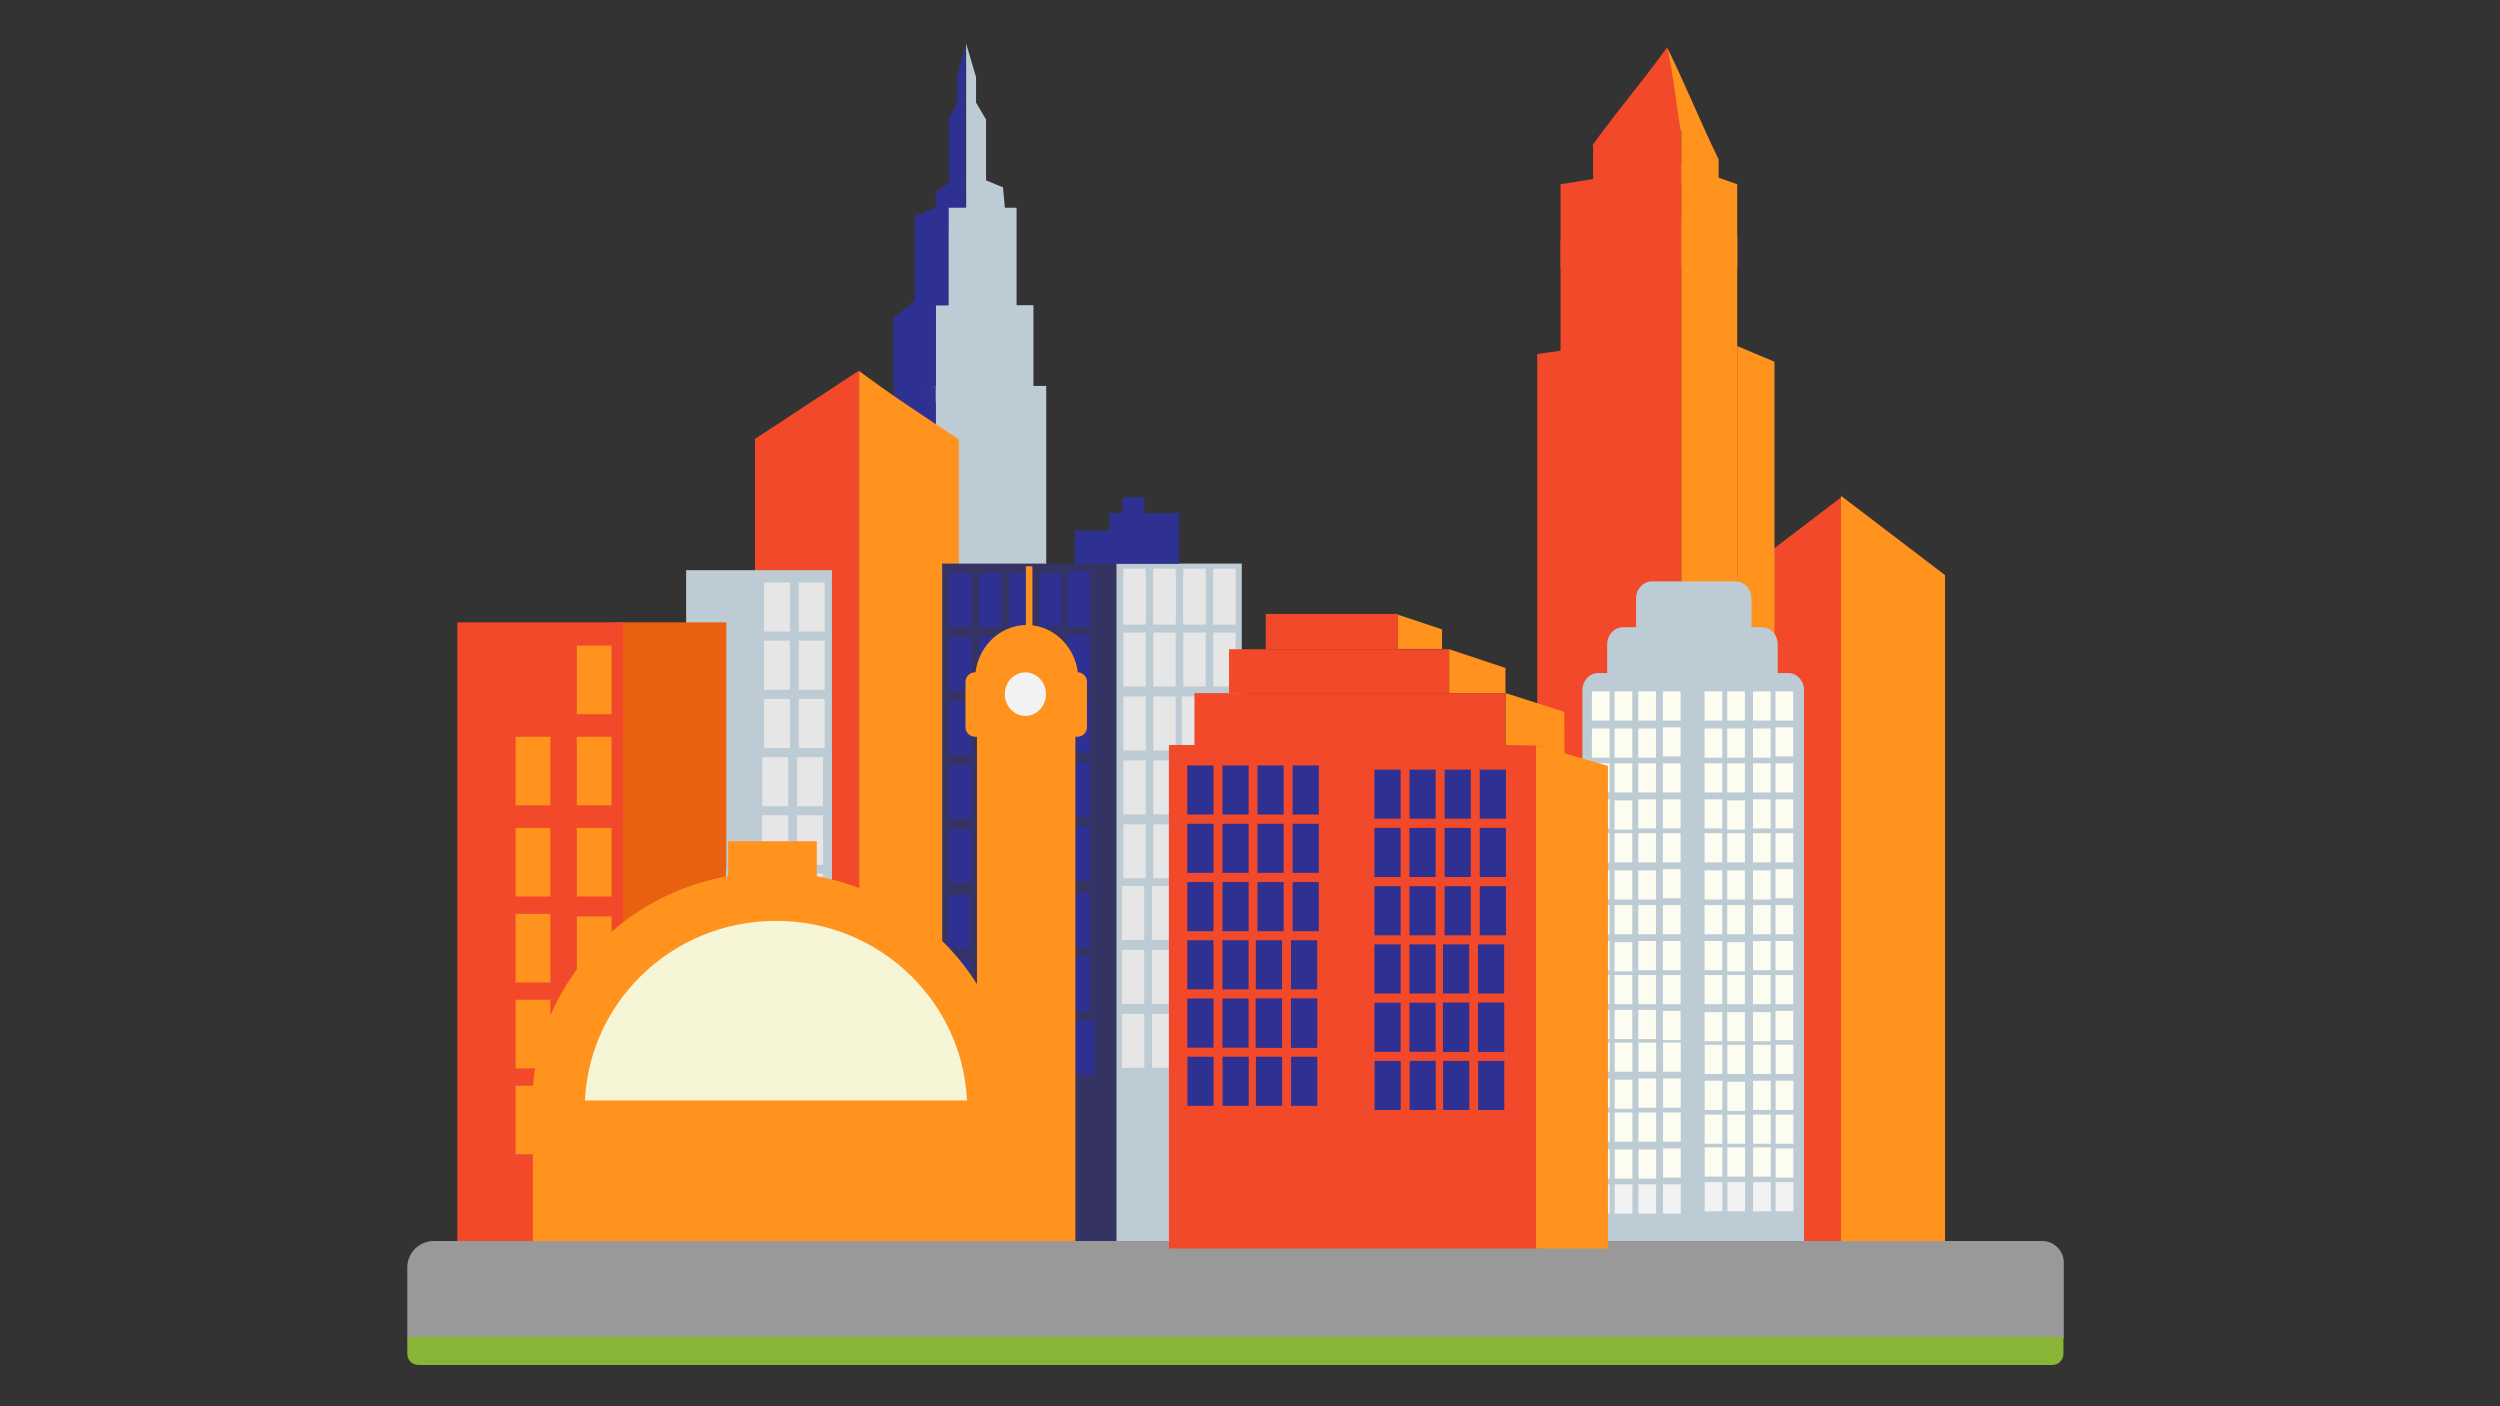 <?xml version="1.0" encoding="utf-8"?>
<!-- Generator: Adobe Illustrator 23.0.3, SVG Export Plug-In . SVG Version: 6.00 Build 0)  -->
<svg version="1.1" xmlns="http://www.w3.org/2000/svg" xmlns:xlink="http://www.w3.org/1999/xlink" x="0px" y="0px"
	 viewBox="0 0 1920 1080" style="enable-background:new 0 0 1920 1080;" xml:space="preserve">
<rect x="0" y="0" width="1920" height="1080" fill="#333333" stroke="none"/>
<style type="text/css">
	.Cledowntownbuildings_st0{fill:#BDCCD4;}
	.Cledowntownbuildings_st1{fill:#2E3192;}
	.Cledowntownbuildings_st2{fill:#F14929;}
	.Cledowntownbuildings_st3{fill:#FF931E;}
	.Cledowntownbuildings_st4{fill:#343363;}
	.Cledowntownbuildings_st5{fill:#E6E6E6;}
	.Cledowntownbuildings_st6{fill:#E86110;}
	.Cledowntownbuildings_st7{fill:none;}
	.Cledowntownbuildings_st8{fill:none;stroke:#FF931E;stroke-width:5;stroke-miterlimit:10;}
	.Cledowntownbuildings_st9{fill:#DBDBDB;}
	.Cledowntownbuildings_st10{fill:#F6F6D6;}
	.Cledowntownbuildings_st11{fill:#8B7648;}
	.Cledowntownbuildings_st12{fill:#F2F2F2;}
	.Cledowntownbuildings_st13{fill:#666666;}
	.Cledowntownbuildings_st14{fill:#DBDB53;}
	.Cledowntownbuildings_st15{fill:#999999;}
	.Cledowntownbuildings_st16{fill:#FCFCF0;}
	.Cledowntownbuildings_st17{fill:#88B535;}
	.Cledowntownbuildings_st18{fill:#97B4BB;}
</style>
<g id="Layer_1">
	<path class="Cledowntownbuildings_st0" d="M552.9,224.9"/>
</g>
<g id="Layer_3">
</g>
<g id="transport">
</g>
<g id="buildings">
	<path class="Cledowntownbuildings_st0" d="M705.7,671.2h97.8c0-124.9,0-249.9,0-374.8c-32.6,0-65.2,0-97.8,0V671.2z"/>
	<path class="Cledowntownbuildings_st1" d="M676.4,674.4h42.4V296.4c-14.1,6.5-28.2,13-42.4,19.6C676.4,435.4,676.4,554.9,676.4,674.4z"/>
	
		<rect x="718.8" y="234.5" transform="matrix(-1 -4.490509e-11 4.490509e-11 -1 1512.49 543.897)" class="Cledowntownbuildings_st0" width="75" height="75"/>
	<polygon class="Cledowntownbuildings_st1" points="718.8,244.2 707.9,250.8 686.2,263.8 686.2,313.3 718.8,296.4 	"/>
	<path class="Cledowntownbuildings_st0" d="M793.7,244.2"/>
	
		<rect x="728.5" y="159.5" transform="matrix(-1 -4.490154e-11 4.490154e-11 -1 1489.676 410.274)" class="Cledowntownbuildings_st0" width="32.6" height="91.3"/>
	<path class="Cledowntownbuildings_st1" d="M709,221.4"/>
	<path class="Cledowntownbuildings_st1" d="M686.2,263.8l32.6-19.6v-84.7c-5.4,2.2-10.9,4.3-16.3,6.5c0,21.7,0,43.5,0,65.2l-16.3,13V263.8z"/>
	<path class="Cledowntownbuildings_st1" d="M741.6,33.1l-6.5,26.1v19.6l-6.5,13v48.9c-3.3,2.2-6.5,4.3-9.8,6.5c0,9.8,0,19.6,0,29.3h22.8V33.1"/>
	
		<rect x="718.8" y="159.5" transform="matrix(-1 -4.492951e-11 4.492951e-11 -1 1447.308 393.979)" class="Cledowntownbuildings_st1" width="9.8" height="75"/>
	<path class="Cledowntownbuildings_st0" d="M770.3,143.9c1.3,14.1,2.6,28.2,3.9,42.4c-6.5-16.3-13-32.6-19.6-48.9L770.3,143.9z"/>
	<path class="Cledowntownbuildings_st0" d="M647.1,140.7"/>
	
		<rect x="728.5" y="159.5" transform="matrix(-1 -4.489443e-11 4.489443e-11 -1 1509.231 397.238)" class="Cledowntownbuildings_st0" width="52.1" height="78.2"/>
	<path class="Cledowntownbuildings_st2" d="M579.8,784.3h79.9V284.6c-26.6,17.5-53.3,35-79.9,52.5C579.8,486.1,579.8,635.2,579.8,784.3z"/>
	<path class="Cledowntownbuildings_st3" d="M736.4,784.7h-76.6V284.9c23.3,17.5,50,35,76.6,52.5C736.4,486.5,736.4,635.6,736.4,784.7z"/>
	
		<rect x="857.3" y="432.9" transform="matrix(-1 -4.489843e-11 4.489843e-11 -1 1810.987 1402.945)" class="Cledowntownbuildings_st0" width="96.4" height="537.2"/>
	
		<rect x="723.6" y="432.9" transform="matrix(-1 -4.487756e-11 4.487756e-11 -1 1580.889 1402.945)" class="Cledowntownbuildings_st4" width="133.7" height="537.2"/>
	<polygon class="Cledowntownbuildings_st1" points="825.4,407.5 825.4,432.9 905.5,432.9 905.5,394.1 878.8,394.1 878.8,382 862.1,382 862.1,394.1 
		852.1,394.1 852.1,407.5 	"/>
	
		<rect x="820" y="685.7" transform="matrix(-1 -4.480339e-11 4.480339e-11 -1 1657.19 1412.784)" class="Cledowntownbuildings_st1" width="17.1" height="41.4"/>
	
		<rect x="820" y="734.8" transform="matrix(-1 -4.480339e-11 4.480339e-11 -1 1657.19 1510.973)" class="Cledowntownbuildings_st1" width="17.1" height="41.4"/>
	
		<rect x="823.4" y="783.9" transform="matrix(-1 -4.480339e-11 4.480339e-11 -1 1663.996 1609.162)" class="Cledowntownbuildings_st1" width="17.1" height="41.4"/>
	
		<rect x="797" y="687.4" transform="matrix(-1 -4.480339e-11 4.480339e-11 -1 1611.17 1416.291)" class="Cledowntownbuildings_st1" width="17.1" height="41.4"/>
	
		<rect x="774" y="687.4" transform="matrix(-1 -4.501611e-11 4.501611e-11 -1 1565.151 1416.291)" class="Cledowntownbuildings_st1" width="17.1" height="41.4"/>
	
		<rect x="751" y="687.4" transform="matrix(-1 -4.501611e-11 4.501611e-11 -1 1519.131 1416.291)" class="Cledowntownbuildings_st1" width="17.1" height="41.4"/>
	
		<rect x="728" y="687.4" transform="matrix(-1 -4.501611e-11 4.501611e-11 -1 1473.111 1416.291)" class="Cledowntownbuildings_st1" width="17.1" height="41.4"/>
	
		<rect x="751" y="736.5" transform="matrix(-1 -4.480339e-11 4.480339e-11 -1 1519.131 1514.48)" class="Cledowntownbuildings_st1" width="17.1" height="41.4"/>
	
		<rect x="728" y="736.5" transform="matrix(-1 -4.480339e-11 4.480339e-11 -1 1473.111 1514.48)" class="Cledowntownbuildings_st1" width="17.1" height="41.4"/>
	
		<rect x="754.4" y="785.6" transform="matrix(-1 -4.501611e-11 4.501611e-11 -1 1525.937 1612.669)" class="Cledowntownbuildings_st1" width="17.1" height="41.4"/>
	
		<rect x="731.4" y="785.6" transform="matrix(-1 -4.501611e-11 4.501611e-11 -1 1479.918 1612.669)" class="Cledowntownbuildings_st1" width="17.1" height="41.4"/>
	
		<rect x="1353.2" y="664.6" transform="matrix(-1 -4.484603e-11 4.484603e-11 -1 2731.346 1366.864)" class="Cledowntownbuildings_st1" width="25" height="37.7"/>
	
		<rect x="1319.6" y="664.6" transform="matrix(-1 -4.484603e-11 4.484603e-11 -1 2664.234 1366.864)" class="Cledowntownbuildings_st1" width="25" height="37.7"/>
	
		<rect x="797" y="736.5" transform="matrix(-1 -4.480339e-11 4.480339e-11 -1 1611.17 1514.48)" class="Cledowntownbuildings_st1" width="17.1" height="41.4"/>
	
		<rect x="774" y="736.5" transform="matrix(-1 -4.480339e-11 4.480339e-11 -1 1565.151 1514.48)" class="Cledowntownbuildings_st1" width="17.1" height="41.4"/>
	
		<rect x="800.4" y="785.6" transform="matrix(-1 -4.480339e-11 4.480339e-11 -1 1617.977 1612.669)" class="Cledowntownbuildings_st1" width="17.1" height="41.4"/>
	
		<rect x="777.4" y="785.6" transform="matrix(-1 -4.501611e-11 4.501611e-11 -1 1571.957 1612.669)" class="Cledowntownbuildings_st1" width="17.1" height="41.4"/>
	
		<rect x="1353.2" y="709.3" transform="matrix(-1 -4.499169e-11 4.499169e-11 -1 2731.346 1456.347)" class="Cledowntownbuildings_st1" width="25" height="37.7"/>
	
		<rect x="1319.6" y="709.3" transform="matrix(-1 -4.484603e-11 4.484603e-11 -1 2664.234 1456.347)" class="Cledowntownbuildings_st1" width="25" height="37.7"/>
	
		<rect x="1385.1" y="709.3" transform="matrix(-1 -4.484603e-11 4.484603e-11 -1 2795.262 1456.347)" class="Cledowntownbuildings_st1" width="25" height="37.7"/>
	
		<rect x="1385.1" y="664.6" transform="matrix(-1 -4.484603e-11 4.484603e-11 -1 2795.262 1366.864)" class="Cledowntownbuildings_st1" width="25" height="37.7"/>
	
		<rect x="752.1" y="440.2" transform="matrix(-1 -4.485668e-11 4.485668e-11 -1 1521.322 921.839)" class="Cledowntownbuildings_st1" width="17.1" height="41.4"/>
	
		<rect x="729.1" y="440.2" transform="matrix(-1 -4.485668e-11 4.485668e-11 -1 1475.303 921.839)" class="Cledowntownbuildings_st1" width="17.1" height="41.4"/>
	
		<rect x="752.1" y="489.3" transform="matrix(-1 -4.485668e-11 4.485668e-11 -1 1521.322 1020.028)" class="Cledowntownbuildings_st1" width="17.1" height="41.4"/>
	
		<rect x="729.1" y="489.3" transform="matrix(-1 -4.485668e-11 4.485668e-11 -1 1475.303 1020.028)" class="Cledowntownbuildings_st1" width="17.1" height="41.4"/>
	
		<rect x="752.1" y="538.4" transform="matrix(-1 -4.480339e-11 4.480339e-11 -1 1521.322 1118.217)" class="Cledowntownbuildings_st1" width="17.1" height="41.4"/>
	
		<rect x="729.1" y="538.4" transform="matrix(-1 -4.480339e-11 4.480339e-11 -1 1475.303 1118.217)" class="Cledowntownbuildings_st1" width="17.1" height="41.4"/>
	
		<rect x="798.1" y="440.2" transform="matrix(-1 -4.490953e-11 4.490953e-11 -1 1613.362 921.839)" class="Cledowntownbuildings_st1" width="17.1" height="41.4"/>
	
		<rect x="775.1" y="440.2" transform="matrix(-1 -4.490953e-11 4.490953e-11 -1 1567.342 921.839)" class="Cledowntownbuildings_st1" width="17.1" height="41.4"/>
	
		<rect x="798.1" y="489.3" transform="matrix(-1 -4.490953e-11 4.490953e-11 -1 1613.362 1020.028)" class="Cledowntownbuildings_st1" width="17.1" height="41.4"/>
	
		<rect x="775.1" y="489.3" transform="matrix(-1 -4.490953e-11 4.490953e-11 -1 1567.342 1020.028)" class="Cledowntownbuildings_st1" width="17.1" height="41.4"/>
	
		<rect x="752.1" y="587.5" transform="matrix(-1 -4.501611e-11 4.501611e-11 -1 1521.322 1216.406)" class="Cledowntownbuildings_st1" width="17.1" height="41.4"/>
	
		<rect x="729.1" y="587.5" transform="matrix(-1 -4.501611e-11 4.501611e-11 -1 1475.303 1216.406)" class="Cledowntownbuildings_st1" width="17.1" height="41.4"/>
	
		<rect x="752.1" y="636.6" transform="matrix(-1 -4.480339e-11 4.480339e-11 -1 1521.322 1314.595)" class="Cledowntownbuildings_st1" width="17.1" height="41.4"/>
	
		<rect x="729.1" y="636.6" transform="matrix(-1 -4.480339e-11 4.480339e-11 -1 1475.303 1314.595)" class="Cledowntownbuildings_st1" width="17.1" height="41.4"/>
	
		<rect x="797" y="587.5" transform="matrix(-1 -4.480339e-11 4.480339e-11 -1 1611.17 1216.406)" class="Cledowntownbuildings_st1" width="17.1" height="41.4"/>
	
		<rect x="774" y="587.5" transform="matrix(-1 -4.480339e-11 4.480339e-11 -1 1565.151 1216.406)" class="Cledowntownbuildings_st1" width="17.1" height="41.4"/>
	
		<rect x="797" y="636.6" transform="matrix(-1 -4.480339e-11 4.480339e-11 -1 1611.17 1314.595)" class="Cledowntownbuildings_st1" width="17.1" height="41.4"/>
	
		<rect x="774" y="636.6" transform="matrix(-1 -4.501611e-11 4.501611e-11 -1 1565.151 1314.595)" class="Cledowntownbuildings_st1" width="17.1" height="41.4"/>
	
		<rect x="797" y="538.4" transform="matrix(-1 -4.480339e-11 4.480339e-11 -1 1611.17 1118.217)" class="Cledowntownbuildings_st1" width="17.1" height="41.4"/>
	
		<rect x="774" y="538.4" transform="matrix(-1 -4.501611e-11 4.501611e-11 -1 1565.151 1118.217)" class="Cledowntownbuildings_st1" width="17.1" height="41.4"/>
	
		<rect x="797" y="587.5" transform="matrix(-1 -4.480339e-11 4.480339e-11 -1 1611.17 1216.406)" class="Cledowntownbuildings_st1" width="17.1" height="41.4"/>
	
		<rect x="774" y="587.5" transform="matrix(-1 -4.480339e-11 4.480339e-11 -1 1565.151 1216.406)" class="Cledowntownbuildings_st1" width="17.1" height="41.4"/>
	
		<rect x="931.8" y="442.1" transform="matrix(-1 -4.490953e-11 4.490953e-11 -1 1880.714 921.79)" class="Cledowntownbuildings_st5" width="17.1" height="37.5"/>
	
		<rect x="908.8" y="442.1" transform="matrix(-1 -4.490953e-11 4.490953e-11 -1 1834.694 921.79)" class="Cledowntownbuildings_st5" width="17.1" height="37.5"/>
	
		<rect x="885.8" y="442.1" transform="matrix(-1 -4.490953e-11 4.490953e-11 -1 1788.675 921.79)" class="Cledowntownbuildings_st5" width="17.1" height="37.5"/>
	
		<rect x="862.8" y="442.1" transform="matrix(-1 -4.485668e-11 4.485668e-11 -1 1742.655 921.79)" class="Cledowntownbuildings_st5" width="17.1" height="37.5"/>
	
		<rect x="885.8" y="436.7" transform="matrix(-1 -4.490953e-11 4.490953e-11 -1 1788.675 914.826)" class="Cledowntownbuildings_st5" width="17.1" height="41.4"/>
	
		<rect x="862.8" y="436.7" transform="matrix(-1 -4.485668e-11 4.485668e-11 -1 1742.655 914.826)" class="Cledowntownbuildings_st5" width="17.1" height="41.4"/>
	
		<rect x="885.8" y="485.8" transform="matrix(-1 -4.490953e-11 4.490953e-11 -1 1788.675 1013.014)" class="Cledowntownbuildings_st5" width="17.1" height="41.4"/>
	
		<rect x="862.8" y="485.8" transform="matrix(-1 -4.485668e-11 4.485668e-11 -1 1742.655 1013.014)" class="Cledowntownbuildings_st5" width="17.1" height="41.4"/>
	
		<rect x="885.8" y="534.9" transform="matrix(-1 -4.480339e-11 4.480339e-11 -1 1788.675 1111.204)" class="Cledowntownbuildings_st5" width="17.1" height="41.4"/>
	
		<rect x="862.8" y="534.9" transform="matrix(-1 -4.480339e-11 4.480339e-11 -1 1742.655 1111.204)" class="Cledowntownbuildings_st5" width="17.1" height="41.4"/>
	
		<rect x="931.8" y="436.7" transform="matrix(-1 -4.490953e-11 4.490953e-11 -1 1880.714 914.826)" class="Cledowntownbuildings_st5" width="17.1" height="41.4"/>
	
		<rect x="908.8" y="436.7" transform="matrix(-1 -4.490953e-11 4.490953e-11 -1 1834.694 914.826)" class="Cledowntownbuildings_st5" width="17.1" height="41.4"/>
	
		<rect x="931.8" y="485.8" transform="matrix(-1 -4.490953e-11 4.490953e-11 -1 1880.714 1013.014)" class="Cledowntownbuildings_st5" width="17.1" height="41.4"/>
	
		<rect x="908.8" y="485.8" transform="matrix(-1 -4.490953e-11 4.490953e-11 -1 1834.694 1013.014)" class="Cledowntownbuildings_st5" width="17.1" height="41.4"/>
	
		<rect x="885.8" y="584" transform="matrix(-1 -4.480339e-11 4.480339e-11 -1 1788.675 1209.393)" class="Cledowntownbuildings_st5" width="17.1" height="41.4"/>
	
		<rect x="862.8" y="584" transform="matrix(-1 -4.480339e-11 4.480339e-11 -1 1742.655 1209.393)" class="Cledowntownbuildings_st5" width="17.1" height="41.4"/>
	
		<rect x="885.8" y="633.1" transform="matrix(-1 -4.501611e-11 4.501611e-11 -1 1788.675 1307.582)" class="Cledowntownbuildings_st5" width="17.1" height="41.4"/>
	
		<rect x="862.8" y="633.1" transform="matrix(-1 -4.501611e-11 4.501611e-11 -1 1742.655 1307.582)" class="Cledowntownbuildings_st5" width="17.1" height="41.4"/>
	
		<rect x="930.7" y="584" transform="matrix(-1 -4.501611e-11 4.501611e-11 -1 1878.522 1209.393)" class="Cledowntownbuildings_st5" width="17.1" height="41.4"/>
	
		<rect x="907.7" y="584" transform="matrix(-1 -4.501611e-11 4.501611e-11 -1 1832.503 1209.393)" class="Cledowntownbuildings_st5" width="17.1" height="41.4"/>
	
		<rect x="930.7" y="633.1" transform="matrix(-1 -4.480339e-11 4.480339e-11 -1 1878.522 1307.582)" class="Cledowntownbuildings_st5" width="17.1" height="41.4"/>
	
		<rect x="907.7" y="633.1" transform="matrix(-1 -4.480339e-11 4.480339e-11 -1 1832.503 1307.582)" class="Cledowntownbuildings_st5" width="17.1" height="41.4"/>
	
		<rect x="930.7" y="534.9" transform="matrix(-1 -4.501611e-11 4.501611e-11 -1 1878.522 1111.204)" class="Cledowntownbuildings_st5" width="17.1" height="41.4"/>
	
		<rect x="907.7" y="534.9" transform="matrix(-1 -4.501611e-11 4.501611e-11 -1 1832.503 1111.204)" class="Cledowntownbuildings_st5" width="17.1" height="41.4"/>
	
		<rect x="930.7" y="584" transform="matrix(-1 -4.501611e-11 4.501611e-11 -1 1878.522 1209.393)" class="Cledowntownbuildings_st5" width="17.1" height="41.4"/>
	
		<rect x="907.7" y="584" transform="matrix(-1 -4.501611e-11 4.501611e-11 -1 1832.503 1209.393)" class="Cledowntownbuildings_st5" width="17.1" height="41.4"/>
	
		<rect x="930.7" y="680.4" transform="matrix(-1 -4.480339e-11 4.480339e-11 -1 1878.522 1402.264)" class="Cledowntownbuildings_st5" width="17.1" height="41.4"/>
	
		<rect x="907.7" y="680.4" transform="matrix(-1 -4.480339e-11 4.480339e-11 -1 1832.503 1402.264)" class="Cledowntownbuildings_st5" width="17.1" height="41.4"/>
	
		<rect x="884.7" y="680.4" transform="matrix(-1 -4.480339e-11 4.480339e-11 -1 1786.483 1402.264)" class="Cledowntownbuildings_st5" width="17.1" height="41.4"/>
	
		<rect x="861.7" y="680.4" transform="matrix(-1 -4.480339e-11 4.480339e-11 -1 1740.464 1402.264)" class="Cledowntownbuildings_st5" width="17.1" height="41.4"/>
	
		<rect x="884.7" y="729.5" transform="matrix(-1 -4.480339e-11 4.480339e-11 -1 1786.483 1500.453)" class="Cledowntownbuildings_st5" width="17.1" height="41.4"/>
	
		<rect x="861.7" y="729.5" transform="matrix(-1 -4.480339e-11 4.480339e-11 -1 1740.464 1500.453)" class="Cledowntownbuildings_st5" width="17.1" height="41.4"/>
	
		<rect x="884.8" y="778.6" transform="matrix(-1 -4.480339e-11 4.480339e-11 -1 1786.682 1598.642)" class="Cledowntownbuildings_st5" width="17.1" height="41.4"/>
	
		<rect x="861.8" y="778.6" transform="matrix(-1 -4.501611e-11 4.501611e-11 -1 1740.663 1598.642)" class="Cledowntownbuildings_st5" width="17.1" height="41.4"/>
	
		<rect x="930.7" y="729.5" transform="matrix(-1 -4.480339e-11 4.480339e-11 -1 1878.522 1500.453)" class="Cledowntownbuildings_st5" width="17.1" height="41.4"/>
	
		<rect x="907.7" y="729.5" transform="matrix(-1 -4.480339e-11 4.480339e-11 -1 1832.503 1500.453)" class="Cledowntownbuildings_st5" width="17.1" height="41.4"/>
	
		<rect x="934.1" y="778.6" transform="matrix(-1 -4.480339e-11 4.480339e-11 -1 1885.329 1598.642)" class="Cledowntownbuildings_st5" width="17.1" height="41.4"/>
	
		<rect x="911.1" y="778.6" transform="matrix(-1 -4.480339e-11 4.480339e-11 -1 1839.309 1598.642)" class="Cledowntownbuildings_st5" width="17.1" height="41.4"/>
	
		<rect x="820" y="443.7" transform="matrix(-1 -4.490953e-11 4.490953e-11 -1 1657.19 924.968)" class="Cledowntownbuildings_st1" width="17.1" height="37.5"/>
	
		<rect x="820" y="438.5" transform="matrix(-1 -4.490953e-11 4.490953e-11 -1 1657.19 918.332)" class="Cledowntownbuildings_st1" width="17.1" height="41.4"/>
	
		<rect x="820" y="487.6" transform="matrix(-1 -4.490953e-11 4.490953e-11 -1 1657.19 1016.521)" class="Cledowntownbuildings_st1" width="17.1" height="41.4"/>
	
		<rect x="820" y="536.6" transform="matrix(-1 -4.480339e-11 4.480339e-11 -1 1657.19 1114.71)" class="Cledowntownbuildings_st1" width="17.1" height="41.4"/>
	
		<rect x="820" y="585.7" transform="matrix(-1 -4.480339e-11 4.480339e-11 -1 1657.19 1212.899)" class="Cledowntownbuildings_st1" width="17.1" height="41.4"/>
	
		<rect x="820" y="634.8" transform="matrix(-1 -4.480339e-11 4.480339e-11 -1 1657.19 1311.088)" class="Cledowntownbuildings_st1" width="17.1" height="41.4"/>
	<path class="Cledowntownbuildings_st2" d="M1334,961.6h79.9V382c-26.6,20.3-53.3,40.6-79.9,60.9C1334,615.8,1334,788.7,1334,961.6z"/>
	<path class="Cledowntownbuildings_st3" d="M1493.8,960.4h-79.9V380.8c26.6,20.3,53.3,40.6,79.9,60.9C1493.8,614.6,1493.8,787.5,1493.8,960.4z"/>
	<g>
		
			<rect x="526.9" y="438" transform="matrix(-1 -4.489221e-11 4.489221e-11 -1 1165.841 1416.004)" class="Cledowntownbuildings_st0" width="112" height="540.1"/>
		
			<rect x="613.5" y="447.2" transform="matrix(-1 -4.488067e-11 4.488067e-11 -1 1246.829 932.235)" class="Cledowntownbuildings_st5" width="19.9" height="37.7"/>
		
			<rect x="586.7" y="447.2" transform="matrix(-1 -4.488067e-11 4.488067e-11 -1 1193.377 932.235)" class="Cledowntownbuildings_st5" width="19.9" height="37.7"/>
		
			<rect x="613.5" y="492" transform="matrix(-1 -4.488067e-11 4.488067e-11 -1 1246.829 1021.717)" class="Cledowntownbuildings_st5" width="19.9" height="37.7"/>
		
			<rect x="586.7" y="492" transform="matrix(-1 -4.488067e-11 4.488067e-11 -1 1193.377 1021.717)" class="Cledowntownbuildings_st5" width="19.9" height="37.7"/>
		
			<rect x="613.5" y="536.7" transform="matrix(-1 -4.478963e-11 4.478963e-11 -1 1246.829 1111.2)" class="Cledowntownbuildings_st5" width="19.9" height="37.7"/>
		
			<rect x="586.7" y="536.7" transform="matrix(-1 -4.497215e-11 4.497215e-11 -1 1193.377 1111.2)" class="Cledowntownbuildings_st5" width="19.9" height="37.7"/>
		
			<rect x="612.2" y="626.2" transform="matrix(-1 -4.497215e-11 4.497215e-11 -1 1244.283 1290.165)" class="Cledowntownbuildings_st5" width="19.9" height="37.7"/>
		
			<rect x="585.5" y="626.2" transform="matrix(-1 -4.497215e-11 4.497215e-11 -1 1190.831 1290.165)" class="Cledowntownbuildings_st5" width="19.9" height="37.7"/>
		
			<rect x="612.2" y="671" transform="matrix(-1 -4.497215e-11 4.497215e-11 -1 1244.283 1379.648)" class="Cledowntownbuildings_st5" width="19.9" height="37.7"/>
		
			<rect x="585.5" y="671" transform="matrix(-1 -4.497215e-11 4.497215e-11 -1 1190.831 1379.648)" class="Cledowntownbuildings_st5" width="19.9" height="37.7"/>
		
			<rect x="612.2" y="581.5" transform="matrix(-1 -4.497215e-11 4.497215e-11 -1 1244.283 1200.682)" class="Cledowntownbuildings_st5" width="19.9" height="37.7"/>
		
			<rect x="585.5" y="581.5" transform="matrix(-1 -4.497215e-11 4.497215e-11 -1 1190.831 1200.682)" class="Cledowntownbuildings_st5" width="19.9" height="37.7"/>
		
			<rect x="612.2" y="626.2" transform="matrix(-1 -4.497215e-11 4.497215e-11 -1 1244.283 1290.165)" class="Cledowntownbuildings_st5" width="19.9" height="37.7"/>
		
			<rect x="585.5" y="626.2" transform="matrix(-1 -4.497215e-11 4.497215e-11 -1 1190.831 1290.165)" class="Cledowntownbuildings_st5" width="19.9" height="37.7"/>
		
			<rect x="612.2" y="714.1" transform="matrix(-1 -4.478963e-11 4.478963e-11 -1 1244.283 1465.934)" class="Cledowntownbuildings_st5" width="19.9" height="37.7"/>
		
			<rect x="585.5" y="714.1" transform="matrix(-1 -4.478963e-11 4.478963e-11 -1 1190.831 1465.934)" class="Cledowntownbuildings_st5" width="19.9" height="37.7"/>
		
			<rect x="612.2" y="758.8" transform="matrix(-1 -4.478963e-11 4.478963e-11 -1 1244.283 1555.417)" class="Cledowntownbuildings_st5" width="19.9" height="37.7"/>
		
			<rect x="585.5" y="758.8" transform="matrix(-1 -4.478963e-11 4.478963e-11 -1 1190.831 1555.417)" class="Cledowntownbuildings_st5" width="19.9" height="37.7"/>
		
			<rect x="612.2" y="803.6" transform="matrix(-1 -4.497215e-11 4.497215e-11 -1 1244.283 1644.899)" class="Cledowntownbuildings_st5" width="19.9" height="37.7"/>
		
			<rect x="585.5" y="803.6" transform="matrix(-1 -4.497215e-11 4.497215e-11 -1 1190.831 1644.899)" class="Cledowntownbuildings_st5" width="19.9" height="37.7"/>
		
			<rect x="610.9" y="893.1" transform="matrix(-1 -4.497215e-11 4.497215e-11 -1 1241.738 1823.864)" class="Cledowntownbuildings_st5" width="19.9" height="37.7"/>
		
			<rect x="584.2" y="893.1" transform="matrix(-1 -4.478963e-11 4.478963e-11 -1 1188.286 1823.864)" class="Cledowntownbuildings_st5" width="19.9" height="37.7"/>
		
			<rect x="610.9" y="848.3" transform="matrix(-1 -4.478963e-11 4.478963e-11 -1 1241.738 1734.382)" class="Cledowntownbuildings_st5" width="19.9" height="37.7"/>
		
			<rect x="584.2" y="848.3" transform="matrix(-1 -4.497215e-11 4.497215e-11 -1 1188.286 1734.382)" class="Cledowntownbuildings_st5" width="19.9" height="37.7"/>
		
			<rect x="610.9" y="893.1" transform="matrix(-1 -4.497215e-11 4.497215e-11 -1 1241.738 1823.864)" class="Cledowntownbuildings_st5" width="19.9" height="37.7"/>
		
			<rect x="584.2" y="893.1" transform="matrix(-1 -4.478963e-11 4.478963e-11 -1 1188.286 1823.864)" class="Cledowntownbuildings_st5" width="19.9" height="37.7"/>
		
			<rect x="460.7" y="554.6" transform="matrix(-1 -4.490953e-11 4.490953e-11 -1 1018.211 1531.053)" class="Cledowntownbuildings_st6" width="96.7" height="421.8"/>
		
			<rect x="472" y="478" transform="matrix(-1 -4.018131e-11 4.018131e-11 -1 1029.832 1145.757)" class="Cledowntownbuildings_st6" width="85.8" height="189.8"/>
		
			<rect x="351.3" y="477.9" transform="matrix(-1 -4.490775e-11 4.490775e-11 -1 829.857 1455.952)" class="Cledowntownbuildings_st2" width="127.3" height="500.1"/>
		
			<rect x="442.9" y="565.8" transform="matrix(-1 -4.478385e-11 4.478385e-11 -1 912.58 1184.308)" class="Cledowntownbuildings_st3" width="26.7" height="52.7"/>
		<polyline class="Cledowntownbuildings_st3" points="442.9,784.7 469.7,784.7 469.7,732 		"/>
	</g>
	<path class="Cledowntownbuildings_st2" d="M1198.5,899.8h92.9V166.5c-31,6-61.9,12-92.9,18C1198.5,423,1198.5,661.4,1198.5,899.8z"/>
	<path class="Cledowntownbuildings_st2" d="M1266.3,899.8h-85.7c0-209.3,0-418.6,0-627.9c28.6-4,57.1-8.1,85.7-12.1V899.8z"/>
	<path class="Cledowntownbuildings_st3" d="M1291.3,899.8h42.9c0-239.4,0-478.8,0-718.2c-14.3-5-28.6-10-42.9-15V899.8z"/>
	<path class="Cledowntownbuildings_st3" d="M1334.2,899.8h28.6c0-207.3,0-414.7,0-622c-9.5-4-19-8-28.6-12V899.8z"/>
	<path class="Cledowntownbuildings_st2" d="M1198.5,204.6h92.9v-78.1c-31,5-61.9,10-92.9,15C1198.5,162.5,1198.5,183.6,1198.5,204.6z"/>
	<path class="Cledowntownbuildings_st3" d="M1291.3,204.6h42.9c0-21,0-42.1,0-63.1c-14.3-5-28.6-10-42.9-15V204.6z"/>
	<path class="Cledowntownbuildings_st2" d="M1223.5,141.5h67.9V99.4c-22.6,4-45.2,8-67.9,12C1223.5,121.5,1223.5,131.5,1223.5,141.5z"/>
	<path class="Cledowntownbuildings_st3" d="M1291.3,141.5h28.6c0-6.2,0-12.5,0-18.7c-9.5-7.8-19-15.6-28.6-23.4V141.5z"/>
	<path class="Cledowntownbuildings_st2" d="M1227.2,124.8"/>
	<path class="Cledowntownbuildings_st2" d="M1280.4,36.3c-17.9,25-39.7,50.4-57.5,75.4l67.7-11.6C1289,77,1285.2,57.4,1280.4,36.3"/>
	<path class="Cledowntownbuildings_st3" d="M1280.3,36.3c4.8,21,7,42.4,10.3,63.8l29.7,23.1C1306.1,94.2,1294.6,65.4,1280.3,36.3"/>
	<line class="Cledowntownbuildings_st7" x1="803.5" y1="310.1" x2="806.7" y2="310.1"/>
	<line class="Cledowntownbuildings_st8" x1="790.4" y1="488.3" x2="790.4" y2="434.9"/>
	<path class="Cledowntownbuildings_st0" d="M1215.3,530.1v443.6c0,7.2,5.4,13.2,12.1,13.2h146c6.6,0,12.1-5.9,12.1-13.2V530.1c0-7.2-5.4-13.2-12.1-13.2
		h-8.1v-22c0-7.2-5.4-13.2-12.1-13.2h-8.1v-22c0-7.2-5.4-13.2-12.1-13.2h-64.4c-6.6,0-12.1,5.9-12.1,13.2v22h-10.1
		c-6.6,0-12.1,5.9-12.1,13.2v22h-7C1220.8,516.9,1215.3,522.8,1215.3,530.1z"/>
	<line class="Cledowntownbuildings_st9" x1="572.3" y1="838.5" x2="572.3" y2="838.5"/>
	<path class="Cledowntownbuildings_st3" d="M408.8,847.9c0-98.4,82.4-178.1,184-178.1s184,79.7,184,178.1"/>
	
		<rect x="559.2" y="646" transform="matrix(-1 -4.485224e-11 4.485224e-11 -1 1186.49 1328.137)" class="Cledowntownbuildings_st3" width="68.1" height="36.1"/>
	<path class="Cledowntownbuildings_st10" d="M742.8,851.9c0-79.9-65.7-144.7-146.8-144.7S449.1,772,449.1,851.9H742.8z"/>
	<rect x="409.2" y="845.2" class="Cledowntownbuildings_st3" width="364.2" height="144.4"/>
	<polygon class="Cledowntownbuildings_st11" points="470.2,910.7 481.5,910.7 481.5,910.7 470.2,910.7 	"/>
	<path class="Cledowntownbuildings_st3" d="M814.8,966.8h-53.4c-6.1,0-11.1-5-11.1-11.1V549.8h75.6v405.9C825.9,961.8,820.9,966.8,814.8,966.8z"/>
	<path class="Cledowntownbuildings_st3" d="M748.8,522.1c0-23.3,17.8-42.1,39.7-42.1s39.7,18.9,39.7,42.1"/>
	<path class="Cledowntownbuildings_st3" d="M827.5,565.8h-78.7c-4,0-7.3-3.3-7.3-7.3v-34.9c0-4,3.3-7.3,7.3-7.3h78.7c4,0,7.3,3.3,7.3,7.3v34.9
		C834.8,562.6,831.5,565.8,827.5,565.8z"/>
	<ellipse class="Cledowntownbuildings_st12" cx="787.5" cy="533.1" rx="15.8" ry="16.7"/>
	<path class="Cledowntownbuildings_st13" d="M504.2,850.5"/>
	<path class="Cledowntownbuildings_st14" d="M797.8,850.5"/>
	<g>
		<path class="Cledowntownbuildings_st15" d="M312.8,1027.7H1585v-58c0-9.2-7.5-16.6-16.6-16.6H333.2c-11.3,0-20.4,9.1-20.4,20.4V1027.7z"/>
	</g>
	<rect x="1346.3" y="586.2" class="Cledowntownbuildings_st16" width="13.6" height="22.4"/>
	<rect x="1363.6" y="531" class="Cledowntownbuildings_st16" width="13.6" height="22.4"/>
	<rect x="1309.1" y="613.9" class="Cledowntownbuildings_st16" width="13.6" height="22.4"/>
	<rect x="1326.5" y="614.7" class="Cledowntownbuildings_st16" width="13.6" height="22.4"/>
	<rect x="1346.3" y="613.9" class="Cledowntownbuildings_st16" width="13.6" height="22.4"/>
	<rect x="1363.6" y="613.9" class="Cledowntownbuildings_st16" width="13.6" height="22.4"/>
	<rect x="1309.1" y="586.2" class="Cledowntownbuildings_st16" width="13.6" height="22.4"/>
	<rect x="1326.5" y="586.2" class="Cledowntownbuildings_st16" width="13.6" height="22.4"/>
	<rect x="1363.6" y="586.2" class="Cledowntownbuildings_st16" width="13.6" height="22.4"/>
	<rect x="1309.1" y="559.5" class="Cledowntownbuildings_st16" width="13.6" height="22.4"/>
	<rect x="1326.5" y="559.5" class="Cledowntownbuildings_st16" width="13.6" height="22.4"/>
	<rect x="1346.3" y="559.5" class="Cledowntownbuildings_st16" width="13.6" height="22.4"/>
	<rect x="1363.6" y="558.6" class="Cledowntownbuildings_st16" width="13.6" height="22.4"/>
	<rect x="1309.1" y="531" class="Cledowntownbuildings_st16" width="13.6" height="22.4"/>
	<rect x="1326.5" y="531" class="Cledowntownbuildings_st16" width="13.6" height="22.4"/>
	<rect x="1346.3" y="531" class="Cledowntownbuildings_st16" width="13.6" height="22.4"/>
	<rect x="1258.2" y="586.2" class="Cledowntownbuildings_st16" width="13.6" height="22.4"/>
	<rect x="1277.1" y="531" class="Cledowntownbuildings_st16" width="13.6" height="22.4"/>
	<rect x="1222.6" y="613.9" class="Cledowntownbuildings_st16" width="13.6" height="22.4"/>
	<rect x="1240" y="614.7" class="Cledowntownbuildings_st16" width="13.6" height="22.4"/>
	<rect x="1258.2" y="613.9" class="Cledowntownbuildings_st16" width="13.6" height="22.4"/>
	<rect x="1277.1" y="613.9" class="Cledowntownbuildings_st16" width="13.6" height="22.4"/>
	<rect x="1222.6" y="586.2" class="Cledowntownbuildings_st16" width="13.6" height="22.4"/>
	<rect x="1240" y="586.2" class="Cledowntownbuildings_st16" width="13.6" height="22.4"/>
	<rect x="1277.1" y="586.2" class="Cledowntownbuildings_st16" width="13.6" height="22.4"/>
	<rect x="1222.6" y="559.5" class="Cledowntownbuildings_st16" width="13.6" height="22.4"/>
	<rect x="1240" y="559.5" class="Cledowntownbuildings_st16" width="13.6" height="22.4"/>
	<rect x="1258.2" y="559.5" class="Cledowntownbuildings_st16" width="13.6" height="22.4"/>
	<rect x="1277.1" y="558.6" class="Cledowntownbuildings_st16" width="13.6" height="22.4"/>
	<rect x="1222.6" y="531" class="Cledowntownbuildings_st16" width="13.6" height="22.4"/>
	<rect x="1240" y="531" class="Cledowntownbuildings_st16" width="13.6" height="22.4"/>
	<rect x="1258.2" y="531" class="Cledowntownbuildings_st16" width="13.6" height="22.4"/>
	<rect x="1346.3" y="695.1" class="Cledowntownbuildings_st16" width="13.6" height="22.4"/>
	<rect x="1363.6" y="639.9" class="Cledowntownbuildings_st16" width="13.6" height="22.4"/>
	<rect x="1309.1" y="722.7" class="Cledowntownbuildings_st16" width="13.6" height="22.4"/>
	<rect x="1326.5" y="723.6" class="Cledowntownbuildings_st16" width="13.6" height="22.4"/>
	<rect x="1346.3" y="722.7" class="Cledowntownbuildings_st16" width="13.6" height="22.4"/>
	<rect x="1363.6" y="722.7" class="Cledowntownbuildings_st16" width="13.6" height="22.4"/>
	<rect x="1309.1" y="695.1" class="Cledowntownbuildings_st16" width="13.6" height="22.4"/>
	<rect x="1326.5" y="695.1" class="Cledowntownbuildings_st16" width="13.6" height="22.4"/>
	<rect x="1363.6" y="695.1" class="Cledowntownbuildings_st16" width="13.6" height="22.4"/>
	<rect x="1309.1" y="668.4" class="Cledowntownbuildings_st16" width="13.6" height="22.4"/>
	<rect x="1326.5" y="668.4" class="Cledowntownbuildings_st16" width="13.6" height="22.4"/>
	<rect x="1346.3" y="668.4" class="Cledowntownbuildings_st16" width="13.6" height="22.4"/>
	<rect x="1363.6" y="667.5" class="Cledowntownbuildings_st16" width="13.6" height="22.4"/>
	<rect x="1309.1" y="639.9" class="Cledowntownbuildings_st16" width="13.6" height="22.4"/>
	<rect x="1326.5" y="639.9" class="Cledowntownbuildings_st16" width="13.6" height="22.4"/>
	<rect x="1346.3" y="639.9" class="Cledowntownbuildings_st16" width="13.6" height="22.4"/>
	<rect x="1258.2" y="695.1" class="Cledowntownbuildings_st16" width="13.6" height="22.4"/>
	<rect x="1277.1" y="639.9" class="Cledowntownbuildings_st16" width="13.6" height="22.4"/>
	<rect x="1222.6" y="722.7" class="Cledowntownbuildings_st16" width="13.6" height="22.4"/>
	<rect x="1240" y="723.6" class="Cledowntownbuildings_st16" width="13.6" height="22.4"/>
	<rect x="1258.2" y="722.7" class="Cledowntownbuildings_st16" width="13.6" height="22.4"/>
	<rect x="1277.1" y="722.7" class="Cledowntownbuildings_st16" width="13.6" height="22.4"/>
	<rect x="1222.6" y="695.1" class="Cledowntownbuildings_st16" width="13.6" height="22.4"/>
	<rect x="1240" y="695.1" class="Cledowntownbuildings_st16" width="13.6" height="22.4"/>
	<rect x="1277.1" y="695.1" class="Cledowntownbuildings_st16" width="13.6" height="22.4"/>
	<rect x="1222.6" y="668.4" class="Cledowntownbuildings_st16" width="13.6" height="22.4"/>
	<rect x="1240" y="668.4" class="Cledowntownbuildings_st16" width="13.6" height="22.4"/>
	<rect x="1258.2" y="668.4" class="Cledowntownbuildings_st16" width="13.6" height="22.4"/>
	<rect x="1277.1" y="667.5" class="Cledowntownbuildings_st16" width="13.6" height="22.4"/>
	<rect x="1222.6" y="639.9" class="Cledowntownbuildings_st16" width="13.6" height="22.4"/>
	<rect x="1240" y="639.9" class="Cledowntownbuildings_st16" width="13.6" height="22.4"/>
	<rect x="1258.2" y="639.9" class="Cledowntownbuildings_st16" width="13.6" height="22.4"/>
	<rect x="1346.4" y="802.4" class="Cledowntownbuildings_st16" width="13.6" height="22.4"/>
	<rect x="1363.6" y="748.8" class="Cledowntownbuildings_st16" width="13.6" height="22.4"/>
	<rect x="1309.2" y="830" class="Cledowntownbuildings_st16" width="13.6" height="22.4"/>
	<rect x="1326.6" y="830.8" class="Cledowntownbuildings_st16" width="13.6" height="22.4"/>
	<rect x="1346.4" y="830" class="Cledowntownbuildings_st16" width="13.6" height="22.4"/>
	<rect x="1363.7" y="830" class="Cledowntownbuildings_st16" width="13.6" height="22.4"/>
	<rect x="1309.2" y="802.4" class="Cledowntownbuildings_st16" width="13.6" height="22.4"/>
	<rect x="1326.6" y="802.4" class="Cledowntownbuildings_st16" width="13.6" height="22.4"/>
	<rect x="1363.7" y="802.4" class="Cledowntownbuildings_st16" width="13.6" height="22.4"/>
	<rect x="1309.1" y="777.3" class="Cledowntownbuildings_st16" width="13.6" height="22.4"/>
	<rect x="1326.5" y="777.3" class="Cledowntownbuildings_st16" width="13.6" height="22.4"/>
	<rect x="1346.3" y="777.3" class="Cledowntownbuildings_st16" width="13.6" height="22.4"/>
	<rect x="1363.6" y="776.4" class="Cledowntownbuildings_st16" width="13.6" height="22.4"/>
	<rect x="1309.1" y="748.8" class="Cledowntownbuildings_st16" width="13.6" height="22.4"/>
	<rect x="1326.5" y="748.8" class="Cledowntownbuildings_st16" width="13.6" height="22.4"/>
	<rect x="1346.3" y="748.8" class="Cledowntownbuildings_st16" width="13.6" height="22.4"/>
	<rect x="1258.3" y="800.7" class="Cledowntownbuildings_st16" width="13.6" height="22.4"/>
	<rect x="1277.1" y="748.8" class="Cledowntownbuildings_st16" width="13.6" height="22.4"/>
	<rect x="1222.7" y="828.3" class="Cledowntownbuildings_st16" width="13.6" height="22.4"/>
	<rect x="1240.1" y="829.2" class="Cledowntownbuildings_st16" width="13.6" height="22.4"/>
	<rect x="1258.3" y="828.3" class="Cledowntownbuildings_st16" width="13.6" height="22.4"/>
	<rect x="1277.2" y="828.3" class="Cledowntownbuildings_st16" width="13.6" height="22.4"/>
	<rect x="1222.7" y="800.7" class="Cledowntownbuildings_st16" width="13.6" height="22.4"/>
	<rect x="1240.1" y="800.7" class="Cledowntownbuildings_st16" width="13.6" height="22.4"/>
	<rect x="1277.2" y="800.7" class="Cledowntownbuildings_st16" width="13.6" height="22.4"/>
	<rect x="1222.6" y="775.6" class="Cledowntownbuildings_st16" width="13.6" height="22.4"/>
	<rect x="1240" y="775.6" class="Cledowntownbuildings_st16" width="13.6" height="22.4"/>
	<rect x="1258.2" y="775.6" class="Cledowntownbuildings_st16" width="13.6" height="22.4"/>
	<rect x="1277.1" y="776.4" class="Cledowntownbuildings_st16" width="13.6" height="22.4"/>
	<rect x="1222.6" y="748.8" class="Cledowntownbuildings_st16" width="13.6" height="22.4"/>
	<rect x="1240" y="748.8" class="Cledowntownbuildings_st16" width="13.6" height="22.4"/>
	<rect x="1258.2" y="748.8" class="Cledowntownbuildings_st16" width="13.6" height="22.4"/>
	<rect x="1258.3" y="909.6" class="Cledowntownbuildings_st12" width="13.6" height="22.4"/>
	<rect x="1277.2" y="854.4" class="Cledowntownbuildings_st16" width="13.6" height="22.4"/>
	<rect x="1222.7" y="909.6" class="Cledowntownbuildings_st12" width="13.6" height="22.4"/>
	<rect x="1240.1" y="909.6" class="Cledowntownbuildings_st12" width="13.6" height="22.4"/>
	<rect x="1277.2" y="909.6" class="Cledowntownbuildings_st12" width="13.6" height="22.4"/>
	<rect x="1222.7" y="882.8" class="Cledowntownbuildings_st16" width="13.6" height="22.4"/>
	<rect x="1240.1" y="882.8" class="Cledowntownbuildings_st16" width="13.6" height="22.4"/>
	<rect x="1258.3" y="882.8" class="Cledowntownbuildings_st16" width="13.6" height="22.4"/>
	<rect x="1277.2" y="882" class="Cledowntownbuildings_st16" width="13.6" height="22.4"/>
	<rect x="1222.7" y="854.4" class="Cledowntownbuildings_st16" width="13.6" height="22.4"/>
	<rect x="1240.1" y="854.4" class="Cledowntownbuildings_st16" width="13.6" height="22.4"/>
	<rect x="1258.3" y="854.4" class="Cledowntownbuildings_st16" width="13.6" height="22.4"/>
	<rect x="1346.4" y="907.9" class="Cledowntownbuildings_st12" width="13.6" height="22.4"/>
	<rect x="1363.7" y="856" class="Cledowntownbuildings_st16" width="13.6" height="22.4"/>
	<rect x="1309.2" y="907.9" class="Cledowntownbuildings_st12" width="13.6" height="22.4"/>
	<rect x="1326.6" y="907.9" class="Cledowntownbuildings_st12" width="13.6" height="22.4"/>
	<rect x="1363.7" y="907.9" class="Cledowntownbuildings_st12" width="13.6" height="22.4"/>
	<rect x="1309.2" y="881.2" class="Cledowntownbuildings_st16" width="13.6" height="22.4"/>
	<rect x="1326.6" y="881.2" class="Cledowntownbuildings_st16" width="13.6" height="22.4"/>
	<rect x="1346.4" y="881.2" class="Cledowntownbuildings_st16" width="13.6" height="22.4"/>
	<rect x="1363.7" y="882" class="Cledowntownbuildings_st16" width="13.6" height="22.4"/>
	<rect x="1309.2" y="856" class="Cledowntownbuildings_st16" width="13.6" height="22.4"/>
	<rect x="1326.6" y="856" class="Cledowntownbuildings_st16" width="13.6" height="22.4"/>
	<rect x="1346.4" y="856" class="Cledowntownbuildings_st16" width="13.6" height="22.4"/>
	
		<rect x="897.8" y="572.2" transform="matrix(-1 -4.488821e-11 4.488821e-11 -1 2079.135 1531.053)" class="Cledowntownbuildings_st2" width="283.6" height="386.7"/>
	
		<rect x="917.4" y="532.2" transform="matrix(-1 -4.488733e-11 4.488733e-11 -1 2073.632 1104.413)" class="Cledowntownbuildings_st2" width="238.9" height="39.9"/>
	
		<rect x="943.8" y="498.7" transform="matrix(-1 -4.489576e-11 4.489576e-11 -1 2056.886 1030.909)" class="Cledowntownbuildings_st2" width="169.2" height="33.6"/>
	<path class="Cledowntownbuildings_st3" d="M1113,532.2h43.2c0-6.4,0-12.8,0-19.2c-14.4-4.8-28.8-9.6-43.2-14.4V532.2z"/>
	
		<rect x="972" y="471.5" transform="matrix(-1 -4.490287e-11 4.490287e-11 -1 2045.606 970.189)" class="Cledowntownbuildings_st2" width="101.5" height="27.2"/>
	<path class="Cledowntownbuildings_st3" d="M1073.7,498.4h33.8c0-5,0-10,0-15c-11.3-3.8-22.6-7.5-33.8-11.3V498.4z"/>
	<path class="Cledowntownbuildings_st3" d="M1179.7,958.9h55.2c0-123.6,0-247.1,0-370.7c-18.4-5.3-36.8-10.7-55.2-16V958.9z"/>
	
		<rect x="1136.4" y="591.1" transform="matrix(-1 -4.496682e-11 4.496682e-11 -1 2292.957 1219.857)" class="Cledowntownbuildings_st1" width="20.1" height="37.7"/>
	
		<rect x="1109.5" y="591.1" transform="matrix(-1 -4.496682e-11 4.496682e-11 -1 2239.064 1219.857)" class="Cledowntownbuildings_st1" width="20.1" height="37.7"/>
	
		<rect x="1082.6" y="591.1" transform="matrix(-1 -4.496682e-11 4.496682e-11 -1 2185.171 1219.857)" class="Cledowntownbuildings_st1" width="20.1" height="37.7"/>
	
		<rect x="1055.6" y="591.1" transform="matrix(-1 -4.478563e-11 4.478563e-11 -1 2131.279 1219.857)" class="Cledowntownbuildings_st1" width="20.1" height="37.7"/>
	
		<rect x="1082.6" y="635.8" transform="matrix(-1 -4.496682e-11 4.496682e-11 -1 2185.171 1309.34)" class="Cledowntownbuildings_st1" width="20.1" height="37.7"/>
	
		<rect x="1055.6" y="635.8" transform="matrix(-1 -4.478563e-11 4.478563e-11 -1 2131.279 1309.34)" class="Cledowntownbuildings_st1" width="20.1" height="37.7"/>
	
		<rect x="1082.6" y="680.5" transform="matrix(-1 -4.478563e-11 4.478563e-11 -1 2185.171 1398.822)" class="Cledowntownbuildings_st1" width="20.1" height="37.7"/>
	
		<rect x="1055.6" y="680.5" transform="matrix(-1 -4.496682e-11 4.496682e-11 -1 2131.279 1398.822)" class="Cledowntownbuildings_st1" width="20.1" height="37.7"/>
	
		<rect x="1082.6" y="725.3" transform="matrix(-1 -4.496682e-11 4.496682e-11 -1 2185.171 1488.305)" class="Cledowntownbuildings_st1" width="20.1" height="37.7"/>
	
		<rect x="1055.6" y="725.3" transform="matrix(-1 -4.478563e-11 4.478563e-11 -1 2131.279 1488.305)" class="Cledowntownbuildings_st1" width="20.1" height="37.7"/>
	
		<rect x="1136.4" y="635.8" transform="matrix(-1 -4.496682e-11 4.496682e-11 -1 2292.957 1309.34)" class="Cledowntownbuildings_st1" width="20.1" height="37.7"/>
	
		<rect x="1109.5" y="635.8" transform="matrix(-1 -4.496682e-11 4.496682e-11 -1 2239.064 1309.34)" class="Cledowntownbuildings_st1" width="20.1" height="37.7"/>
	
		<rect x="1136.4" y="680.5" transform="matrix(-1 -4.496682e-11 4.496682e-11 -1 2292.957 1398.822)" class="Cledowntownbuildings_st1" width="20.1" height="37.7"/>
	
		<rect x="1109.5" y="680.5" transform="matrix(-1 -4.496682e-11 4.496682e-11 -1 2239.064 1398.822)" class="Cledowntownbuildings_st1" width="20.1" height="37.7"/>
	
		<rect x="1082.6" y="770" transform="matrix(-1 -4.496682e-11 4.496682e-11 -1 2185.171 1577.787)" class="Cledowntownbuildings_st1" width="20.1" height="37.7"/>
	
		<rect x="1055.6" y="770" transform="matrix(-1 -4.478563e-11 4.478563e-11 -1 2131.279 1577.787)" class="Cledowntownbuildings_st1" width="20.1" height="37.7"/>
	
		<rect x="1082.7" y="814.8" transform="matrix(-1 -4.496682e-11 4.496682e-11 -1 2185.371 1667.27)" class="Cledowntownbuildings_st1" width="20.1" height="37.7"/>
	
		<rect x="1055.7" y="814.8" transform="matrix(-1 -4.478563e-11 4.478563e-11 -1 2131.477 1667.27)" class="Cledowntownbuildings_st1" width="20.1" height="37.7"/>
	
		<rect x="1135.2" y="770" transform="matrix(-1 -4.478563e-11 4.478563e-11 -1 2290.391 1577.787)" class="Cledowntownbuildings_st1" width="20.1" height="37.7"/>
	
		<rect x="1108.2" y="770" transform="matrix(-1 -4.496682e-11 4.496682e-11 -1 2236.498 1577.787)" class="Cledowntownbuildings_st1" width="20.1" height="37.7"/>
	
		<rect x="1135.3" y="814.8" transform="matrix(-1 -4.496682e-11 4.496682e-11 -1 2290.59 1667.27)" class="Cledowntownbuildings_st1" width="20.1" height="37.7"/>
	
		<rect x="1108.3" y="814.8" transform="matrix(-1 -4.478563e-11 4.478563e-11 -1 2236.697 1667.27)" class="Cledowntownbuildings_st1" width="20.1" height="37.7"/>
	
		<rect x="1135.2" y="725.3" transform="matrix(-1 -4.478563e-11 4.478563e-11 -1 2290.391 1488.305)" class="Cledowntownbuildings_st1" width="20.1" height="37.7"/>
	
		<rect x="1108.2" y="725.3" transform="matrix(-1 -4.496682e-11 4.496682e-11 -1 2236.498 1488.305)" class="Cledowntownbuildings_st1" width="20.1" height="37.7"/>
	
		<rect x="1135.2" y="770" transform="matrix(-1 -4.478563e-11 4.478563e-11 -1 2290.391 1577.787)" class="Cledowntownbuildings_st1" width="20.1" height="37.7"/>
	
		<rect x="1108.2" y="770" transform="matrix(-1 -4.496682e-11 4.496682e-11 -1 2236.498 1577.787)" class="Cledowntownbuildings_st1" width="20.1" height="37.7"/>
	
		<rect x="992.7" y="587.9" transform="matrix(-1 -4.496682e-11 4.496682e-11 -1 2005.528 1213.466)" class="Cledowntownbuildings_st1" width="20.1" height="37.7"/>
	
		<rect x="965.8" y="587.9" transform="matrix(-1 -4.478563e-11 4.478563e-11 -1 1951.635 1213.466)" class="Cledowntownbuildings_st1" width="20.1" height="37.7"/>
	
		<rect x="938.8" y="587.9" transform="matrix(-1 -4.496682e-11 4.496682e-11 -1 1897.743 1213.466)" class="Cledowntownbuildings_st1" width="20.1" height="37.7"/>
	
		<rect x="911.9" y="587.9" transform="matrix(-1 -4.478563e-11 4.478563e-11 -1 1843.85 1213.466)" class="Cledowntownbuildings_st1" width="20.1" height="37.7"/>
	
		<rect x="938.8" y="632.6" transform="matrix(-1 -4.496682e-11 4.496682e-11 -1 1897.743 1302.948)" class="Cledowntownbuildings_st1" width="20.1" height="37.7"/>
	
		<rect x="911.9" y="632.6" transform="matrix(-1 -4.478563e-11 4.478563e-11 -1 1843.85 1302.948)" class="Cledowntownbuildings_st1" width="20.1" height="37.7"/>
	
		<rect x="938.8" y="677.3" transform="matrix(-1 -4.478563e-11 4.478563e-11 -1 1897.743 1392.431)" class="Cledowntownbuildings_st1" width="20.1" height="37.7"/>
	
		<rect x="911.9" y="677.3" transform="matrix(-1 -4.496682e-11 4.496682e-11 -1 1843.85 1392.431)" class="Cledowntownbuildings_st1" width="20.1" height="37.7"/>
	
		<rect x="938.8" y="722.1" transform="matrix(-1 -4.478563e-11 4.478563e-11 -1 1897.743 1481.913)" class="Cledowntownbuildings_st1" width="20.1" height="37.7"/>
	
		<rect x="911.9" y="722.1" transform="matrix(-1 -4.496682e-11 4.496682e-11 -1 1843.85 1481.913)" class="Cledowntownbuildings_st1" width="20.1" height="37.7"/>
	
		<rect x="992.7" y="632.6" transform="matrix(-1 -4.496682e-11 4.496682e-11 -1 2005.528 1302.948)" class="Cledowntownbuildings_st1" width="20.1" height="37.7"/>
	
		<rect x="965.8" y="632.6" transform="matrix(-1 -4.478563e-11 4.478563e-11 -1 1951.635 1302.948)" class="Cledowntownbuildings_st1" width="20.1" height="37.7"/>
	
		<rect x="992.7" y="677.3" transform="matrix(-1 -4.478563e-11 4.478563e-11 -1 2005.528 1392.431)" class="Cledowntownbuildings_st1" width="20.1" height="37.7"/>
	
		<rect x="965.8" y="677.3" transform="matrix(-1 -4.496682e-11 4.496682e-11 -1 1951.635 1392.431)" class="Cledowntownbuildings_st1" width="20.1" height="37.7"/>
	
		<rect x="938.8" y="766.8" transform="matrix(-1 -4.478563e-11 4.478563e-11 -1 1897.743 1571.396)" class="Cledowntownbuildings_st1" width="20.1" height="37.7"/>
	
		<rect x="911.9" y="766.8" transform="matrix(-1 -4.496682e-11 4.496682e-11 -1 1843.85 1571.396)" class="Cledowntownbuildings_st1" width="20.1" height="37.7"/>
	
		<rect x="938.9" y="811.6" transform="matrix(-1 -4.496682e-11 4.496682e-11 -1 1897.942 1660.878)" class="Cledowntownbuildings_st1" width="20.1" height="37.7"/>
	
		<rect x="912" y="811.6" transform="matrix(-1 -4.496682e-11 4.496682e-11 -1 1844.049 1660.878)" class="Cledowntownbuildings_st1" width="20.1" height="37.7"/>
	
		<rect x="991.4" y="766.8" transform="matrix(-1 -4.496682e-11 4.496682e-11 -1 2002.962 1571.396)" class="Cledowntownbuildings_st1" width="20.1" height="37.7"/>
	
		<rect x="964.5" y="766.8" transform="matrix(-1 -4.496682e-11 4.496682e-11 -1 1949.069 1571.396)" class="Cledowntownbuildings_st1" width="20.1" height="37.7"/>
	
		<rect x="991.5" y="811.6" transform="matrix(-1 -4.478563e-11 4.478563e-11 -1 2003.161 1660.878)" class="Cledowntownbuildings_st1" width="20.1" height="37.7"/>
	
		<rect x="964.6" y="811.6" transform="matrix(-1 -4.496682e-11 4.496682e-11 -1 1949.268 1660.878)" class="Cledowntownbuildings_st1" width="20.1" height="37.7"/>
	
		<rect x="991.4" y="722.1" transform="matrix(-1 -4.496682e-11 4.496682e-11 -1 2002.962 1481.913)" class="Cledowntownbuildings_st1" width="20.1" height="37.7"/>
	
		<rect x="964.5" y="722.1" transform="matrix(-1 -4.496682e-11 4.496682e-11 -1 1949.069 1481.913)" class="Cledowntownbuildings_st1" width="20.1" height="37.7"/>
	
		<rect x="991.4" y="766.8" transform="matrix(-1 -4.496682e-11 4.496682e-11 -1 2002.962 1571.396)" class="Cledowntownbuildings_st1" width="20.1" height="37.7"/>
	
		<rect x="964.5" y="766.8" transform="matrix(-1 -4.496682e-11 4.496682e-11 -1 1949.069 1571.396)" class="Cledowntownbuildings_st1" width="20.1" height="37.7"/>
	<path class="Cledowntownbuildings_st0" d="M741.9,33.1l7.7,26.1v19.6l7.7,13v48.9c3.8,2.2,7.7,4.3,11.5,6.5c0,9.8,0,19.6,0,29.3h-26.8V33.1"/>
	<path class="Cledowntownbuildings_st3" d="M1201.5,579.2l-19.8-6.6l-25.4-0.4v-39.9c15,4.8,30.1,9.6,45.1,14.4c0,8.5,0.1,30.9,0.1,30.9"/>
	<path class="Cledowntownbuildings_st17" d="M312.8,1026.7h1271.9v13.1c0,4.7-3.8,8.5-8.5,8.5H321.3c-4.7,0-8.5-3.8-8.5-8.5V1026.7z"/>
	<path class="Cledowntownbuildings_st13" d="M1479-558h0.7c-0.4,2.6-0.7,5.3-0.7,8V-558z"/>
	<path class="Cledowntownbuildings_st18" d="M1607-558v8c0-2.7-0.2-5.4-0.7-8H1607z"/>
	<path class="Cledowntownbuildings_st18" d="M1645-558h0.7c-0.4,2.6-0.7,5.3-0.7,8V-558z"/>
	<path class="Cledowntownbuildings_st18" d="M1773-558v8c0-2.7-0.2-5.4-0.7-8H1773z"/>
	<path class="Cledowntownbuildings_st18" d="M1813.7-527.5c-0.3,1.6-0.6,3.3-0.6,5c0,0.4,0,0.8,0,1.1v-6.1H1813.7z"/>
	<path class="Cledowntownbuildings_st18" d="M1941-527.5v6.1c0-2.1-0.2-4.1-0.7-6.1H1941z"/>
	<path class="Cledowntownbuildings_st18" d="M1773-550c0-2.7-0.2-5.4-0.7-8h0.7V-550z"/>
	
		<rect x="442.9" y="635.8" transform="matrix(-1 -4.478385e-11 4.478385e-11 -1 912.58 1324.308)" class="Cledowntownbuildings_st3" width="26.7" height="52.7"/>
	
		<rect x="442.9" y="703.8" transform="matrix(-1 -4.478385e-11 4.478385e-11 -1 912.58 1460.308)" class="Cledowntownbuildings_st3" width="26.7" height="52.7"/>
	
		<rect x="442.9" y="495.8" transform="matrix(-1 -4.478385e-11 4.478385e-11 -1 912.58 1044.308)" class="Cledowntownbuildings_st3" width="26.7" height="52.7"/>
	
		<rect x="395.9" y="565.8" transform="matrix(-1 -4.478385e-11 4.478385e-11 -1 818.58 1184.308)" class="Cledowntownbuildings_st3" width="26.7" height="52.7"/>
	
		<rect x="395.9" y="635.8" transform="matrix(-1 -4.478385e-11 4.478385e-11 -1 818.58 1324.308)" class="Cledowntownbuildings_st3" width="26.7" height="52.7"/>
	
		<rect x="395.9" y="701.8" transform="matrix(-1 -4.478385e-11 4.478385e-11 -1 818.58 1456.308)" class="Cledowntownbuildings_st3" width="26.7" height="52.7"/>
	
		<rect x="395.9" y="767.8" transform="matrix(-1 -4.478385e-11 4.478385e-11 -1 818.58 1588.308)" class="Cledowntownbuildings_st3" width="26.7" height="52.7"/>
	
		<rect x="395.9" y="833.8" transform="matrix(-1 -4.478385e-11 4.478385e-11 -1 818.58 1720.308)" class="Cledowntownbuildings_st3" width="26.7" height="52.7"/>
</g>
<g id="bridge">
</g>
</svg>
